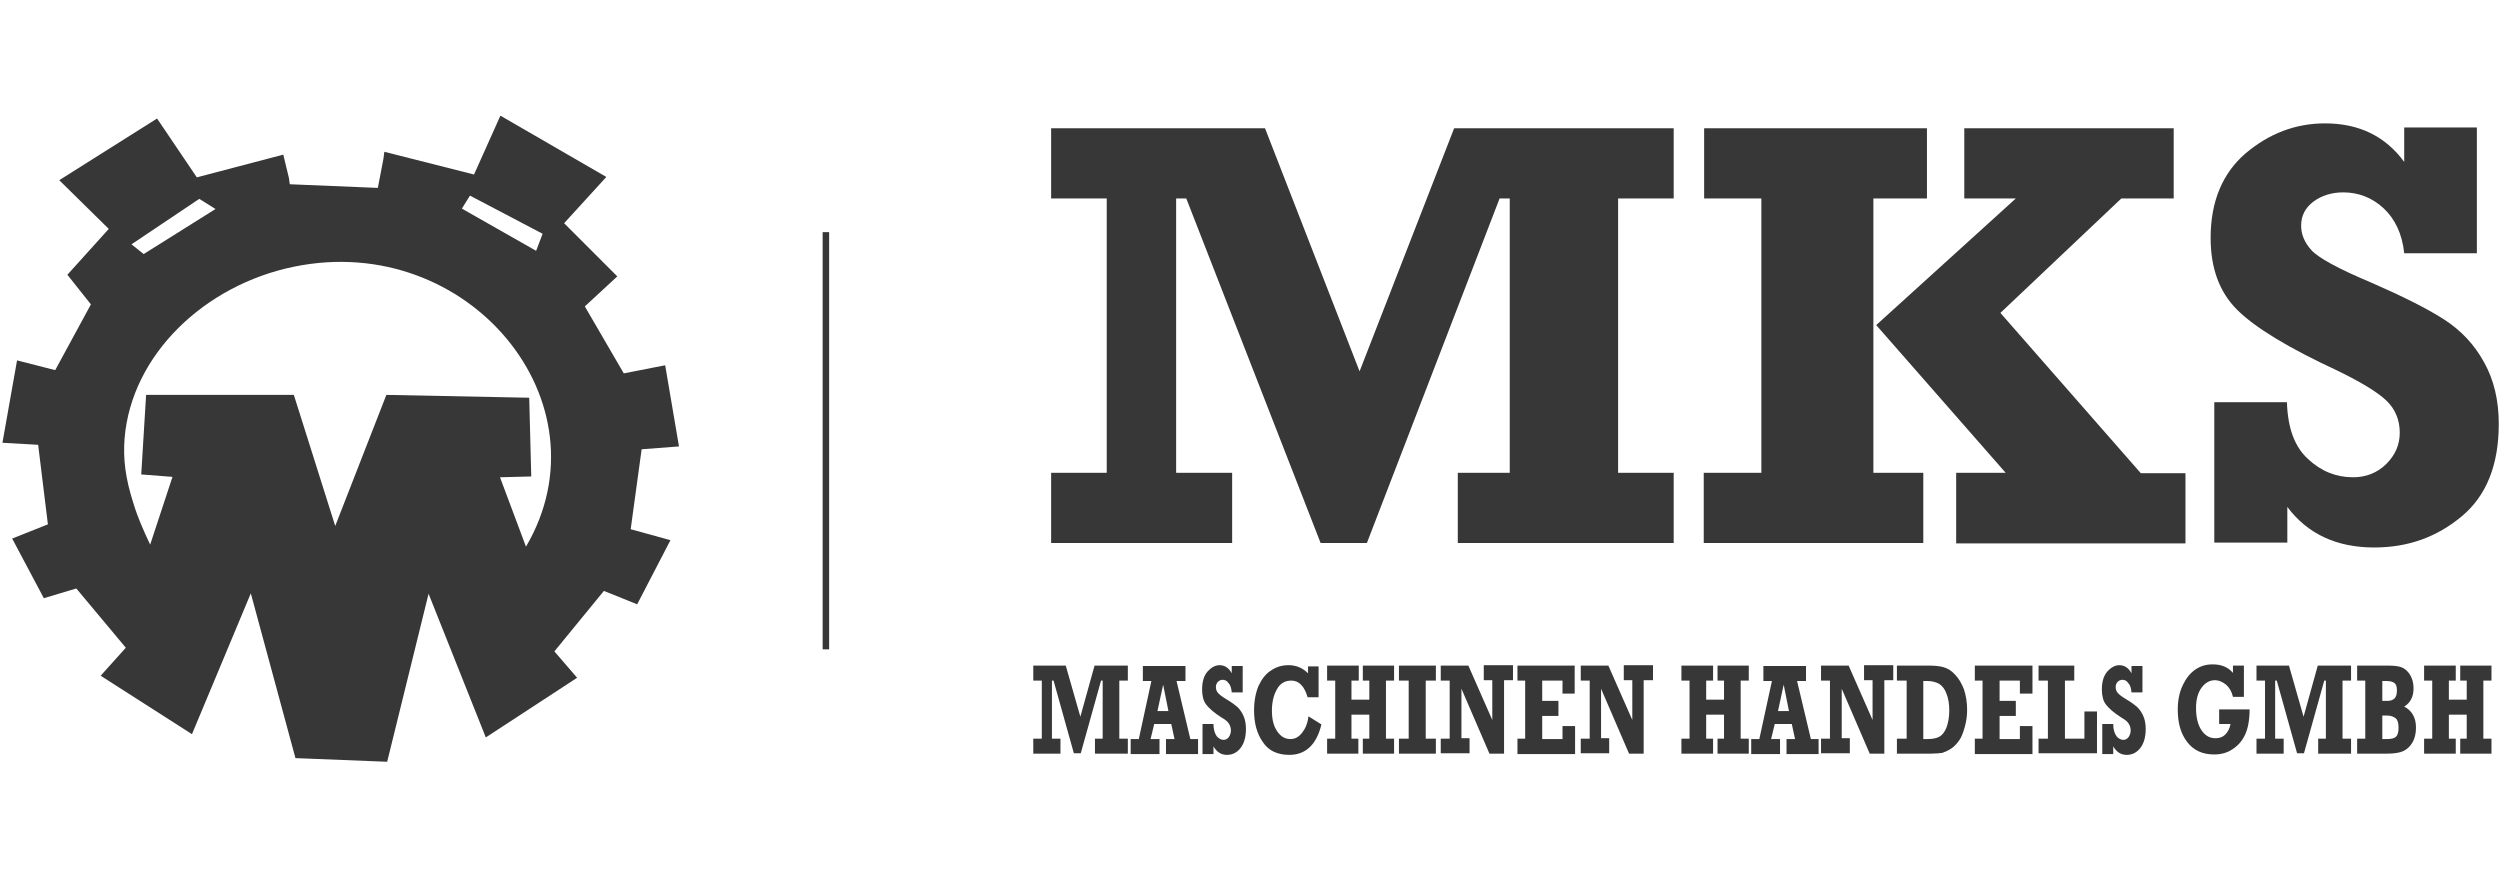 <?xml version="1.0" encoding="utf-8"?>
<!-- Generator: Adobe Illustrator 26.2.1, SVG Export Plug-In . SVG Version: 6.00 Build 0)  -->
<svg version="1.1" id="katman_1" xmlns="http://www.w3.org/2000/svg" xmlns:xlink="http://www.w3.org/1999/xlink" x="0px" y="0px"
	 viewBox="0 0 616 216" style="enable-background:new 0 0 616 216;" xml:space="preserve">
<style type="text/css">
	.st0{fill-rule:evenodd;clip-rule:evenodd;fill:#373737;}
	.st1{fill:#373737;}
</style>
<g>
	<path class="st0" d="M158.1,110.7l9.2-0.7l-3.4-20l-10.2,2l-9.6-16.5l8-7.4L139,55l10.4-11.4l-26.1-15.1L116.8,43l-22.1-5.6
		L94.5,39l-1.4,7.3l-21.7-0.9l-0.2-1.5l-1.4-5.8l-21.3,5.6l-9.8-14.5L14.6,44.4l12.2,12L16.6,67.7l5.8,7.3l-8.8,16.2l-9.4-2.4
		l-3.6,20.3l8.8,0.5l2.4,19.6l-8.8,3.5l7.8,14.7l8-2.4L31,159.6l-6.2,6.9l22.5,14.4l14.5-34.7l11,40.6l22.6,0.9l10.2-41.4l14.1,35.4
		l22.5-14.7l-5.6-6.5l12.2-14.9l8.2,3.3l8.2-15.8l-9.8-2.7L158.1,110.7z M115.8,48.2l17.9,9.4l-1.6,4.2l-18.3-10.4L115.8,48.2z
		 M49.1,49l4,2.5L35.4,62.6l-3-2.4L49.1,49z M129.6,134.7l-6.4-17.1l7.7-0.2L130.4,98l-35.2-0.7l-12.6,32.3L72.4,97.3H36l-1.2,19.6
		l7.7,0.6L37,134.2c-1.7-3.6-3.1-6.8-4.1-10.1c-2-6.2-2.6-11-2.2-16.1c1.7-20.6,19.7-37.8,41.8-42.3
		C115.5,56.9,150.4,99.3,129.6,134.7z"/>
	<g>
		<path class="st1" d="M259,133.8v-17.3h13.7V48.9H259V31.6h52.7L335,91.5l23.3-59.9h54.1v17.3h-13.7v67.6h13.7v17.3h-53.2v-17.3
			H372V48.9h-2.5l-32.7,84.9h-11.4l-33.1-84.9h-2.5v67.6h13.8v17.3H259L259,133.8z M419.8,133.8v-17.3H434V48.9h-14.1V31.6h54.9
			v17.3h-13.2v67.6h12.3v17.3H419.8L419.8,133.8z M482,133.8v-17.3h12.2l-31.9-36.4l34.4-31.2H484V31.6h51.6v17.3h-12.9l-29.8,28.2
			l34.6,39.5h11v17.3H482L482,133.8z M545.6,133.8V99.1h17.9c0.2,6.4,1.9,11,5.2,14c3.2,3,6.9,4.5,11.1,4.5c3.2,0,6-1.1,8.2-3.3
			c2.2-2.2,3.3-4.7,3.3-7.7c0-3.1-1.1-5.8-3.3-7.9c-2.2-2.1-6.2-4.5-11.9-7.3c-12.3-5.7-20.5-10.7-24.9-15.1
			c-4.4-4.4-6.5-10.3-6.5-17.7c0-8.9,2.9-15.9,8.6-20.8c5.8-4.9,12.3-7.4,19.6-7.4c8.4,0,14.9,3.2,19.5,9.5v-8.5h17.9v31h-17.9
			c-0.5-4.8-2.3-8.5-5.1-11.1c-2.8-2.6-6.2-3.9-9.9-3.9c-2.9,0-5.4,0.8-7.4,2.3c-2,1.5-3,3.5-3,5.9c0,2.1,0.8,4.1,2.5,6
			c1.7,1.9,6.6,4.6,14.7,8c7.8,3.4,13.8,6.4,18,9.1c4.2,2.7,7.5,6.2,9.9,10.6c2.4,4.3,3.6,9.4,3.6,15.1c0,10.1-3,17.7-9.1,22.8
			c-6.1,5.1-13.2,7.7-21.6,7.7c-9.2,0-16.4-3.3-21.4-10v8.8H545.6L545.6,133.8z"/>
		<path class="st1" d="M254.6,185.7v-3.7h2.1v-14.3h-2.1v-3.7h8l3.6,12.6l3.5-12.6h8.2v3.7h-2.1v14.3h2.1v3.7h-8.1v-3.7h1.9v-14.3
			h-0.4l-5,17.9h-1.7l-5-17.9h-0.4v14.3h2.1v3.7H254.6L254.6,185.7z M295.2,182.1v3.7h-7.9v-3.7h2.1l-0.8-3.7h-4.2l-0.9,3.7h2.2v3.7
			h-7.1v-3.7h2l3.1-14.3h-2.1v-3.7h10.5v3.7h-2.2l3.4,14.3H295.2L295.2,182.1z M287.9,175.2l-1.3-6.5l-1.4,6.5H287.9L287.9,175.2z
			 M296.3,185.7v-7.3h2.7c0,1.3,0.3,2.3,0.8,3c0.5,0.6,1.1,0.9,1.7,0.9c0.5,0,0.9-0.2,1.3-0.7c0.3-0.5,0.5-1,0.5-1.6
			c0-0.7-0.2-1.2-0.5-1.7c-0.3-0.5-0.9-1-1.8-1.5c-1.9-1.2-3.1-2.3-3.8-3.2c-0.7-0.9-1-2.2-1-3.7c0-1.9,0.4-3.3,1.3-4.4
			c0.9-1,1.9-1.6,3-1.6c1.3,0,2.3,0.7,3,2v-1.8h2.7v6.5h-2.7c-0.1-1-0.3-1.8-0.8-2.3c-0.4-0.6-0.9-0.8-1.5-0.8
			c-0.4,0-0.8,0.2-1.1,0.5c-0.3,0.3-0.5,0.7-0.5,1.3c0,0.4,0.1,0.9,0.4,1.3c0.3,0.4,1,1,2.2,1.7c1.2,0.7,2.1,1.4,2.7,1.9
			c0.6,0.6,1.1,1.3,1.5,2.2c0.4,0.9,0.6,2,0.6,3.2c0,2.1-0.5,3.7-1.4,4.8c-0.9,1.1-2,1.6-3.3,1.6c-1.4,0-2.5-0.7-3.3-2.1v1.9H296.3
			L296.3,185.7z M322.2,164.2h2.7v7.6h-2.7c-0.8-2.7-2.1-4.1-4-4.1c-1.6,0-2.8,0.7-3.6,2.2c-0.8,1.4-1.2,3.2-1.2,5.2
			c0,2.1,0.4,3.8,1.3,5.1c0.9,1.3,1.9,1.9,3.3,1.9c1.1,0,2-0.5,2.8-1.5c0.8-1,1.4-2.3,1.6-4.1l3.2,2c-1.2,5-3.9,7.5-7.9,7.5
			c-2.9,0-5.1-1-6.5-3.1c-1.5-2.1-2.2-4.7-2.2-7.9c0-2.3,0.4-4.3,1.1-6c0.8-1.7,1.8-3,3.1-3.8c1.3-0.9,2.7-1.3,4.3-1.3
			c1.9,0,3.5,0.7,4.8,2V164.2L322.2,164.2z M327,185.7v-3.7h2v-14.3h-2v-3.7h7.8v3.7H333v4.7h4.4v-4.7h-1.6v-3.7h7.7v3.7h-2v14.3h2
			v3.7h-7.7v-3.7h1.6v-5.9H333v5.9h1.7v3.7H327L327,185.7z M344.7,185.7v-3.7h2.4v-14.3h-2.4v-3.7h9.1v3.7h-2.5v14.3h2.5v3.7H344.7
			L344.7,185.7z M355,185.7v-3.7h2.2v-14.3H355v-3.7h6.8l5.9,13.4v-9.8h-2.1v-3.7h7.2v3.7h-2.2v18.1h-3.6l-6.9-16v12.2h2v3.7H355
			L355,185.7z M373.9,185.7v-3.7h1.9v-14.3h-1.9v-3.7H388v6.9H385v-3.2h-5v5h4v3.7h-4v5.7h5v-3.2h3.1v6.9H373.9L373.9,185.7z
			 M389.5,185.7v-3.7h2.2v-14.3h-2.2v-3.7h6.8l5.9,13.4v-9.8h-2.1v-3.7h7.2v3.7H405v18.1h-3.6l-6.9-16v12.2h2v3.7H389.5L389.5,185.7
			z M414.3,185.7v-3.7h2v-14.3h-2v-3.7h7.8v3.7h-1.7v4.7h4.4v-4.7h-1.6v-3.7h7.7v3.7h-2v14.3h2v3.7h-7.7v-3.7h1.6v-5.9h-4.4v5.9h1.7
			v3.7H414.3L414.3,185.7z M448.1,182.1v3.7h-7.9v-3.7h2.1l-0.8-3.7h-4.2l-0.9,3.7h2.2v3.7h-7.1v-3.7h2l3.1-14.3h-2.1v-3.7H445v3.7
			h-2.2l3.4,14.3H448.1L448.1,182.1z M440.8,175.2l-1.3-6.5l-1.4,6.5H440.8L440.8,175.2z M448.7,185.7v-3.7h2.2v-14.3h-2.2v-3.7h6.8
			l5.9,13.4v-9.8h-2.1v-3.7h7.2v3.7h-2.2v18.1h-3.6l-6.9-16v12.2h2v3.7H448.7L448.7,185.7z M467.4,185.7v-3.7h2.4v-14.3h-2.4v-3.7
			h7.6c1.6,0,2.9,0.1,3.9,0.4c1,0.3,1.9,0.8,2.8,1.8c0.9,0.9,1.6,2.1,2.2,3.6c0.5,1.5,0.8,3.2,0.8,5.1c0,1.5-0.2,2.9-0.6,4.3
			c-0.4,1.4-0.8,2.5-1.4,3.3c-0.6,0.8-1.2,1.5-2,2c-0.8,0.5-1.5,0.8-2.1,1c-0.7,0.1-1.7,0.2-3,0.2H467.4L467.4,185.7z M474,182.1h1
			c1.2,0,2.2-0.2,2.9-0.6c0.7-0.4,1.3-1.2,1.7-2.2c0.4-1.1,0.7-2.5,0.7-4.2c0-1.6-0.2-3-0.7-4.2c-0.4-1.1-1-1.9-1.8-2.4
			c-0.7-0.4-1.7-0.7-2.9-0.7h-1V182.1L474,182.1z M486.6,185.7v-3.7h1.9v-14.3h-1.9v-3.7h14.2v6.9h-3.1v-3.2h-5v5h4v3.7h-4v5.7h5
			v-3.2h3.1v6.9H486.6L486.6,185.7z M502.3,185.7v-3.7h2.3v-14.3h-2.3v-3.7h8.8v3.7h-2.3v14.3h4.8v-6.7h3.1v10.3H502.3L502.3,185.7z
			 M518,185.7v-7.3h2.7c0,1.3,0.3,2.3,0.8,3c0.5,0.6,1.1,0.9,1.7,0.9c0.5,0,0.9-0.2,1.3-0.7c0.3-0.5,0.5-1,0.5-1.6
			c0-0.7-0.2-1.2-0.5-1.7c-0.3-0.5-0.9-1-1.8-1.5c-1.9-1.2-3.1-2.3-3.8-3.2c-0.7-0.9-1-2.2-1-3.7c0-1.9,0.4-3.3,1.3-4.4
			c0.9-1,1.9-1.6,3-1.6c1.3,0,2.3,0.7,3,2v-1.8h2.7v6.5h-2.7c-0.1-1-0.3-1.8-0.8-2.3c-0.4-0.6-0.9-0.8-1.5-0.8
			c-0.4,0-0.8,0.2-1.1,0.5c-0.3,0.3-0.5,0.7-0.5,1.3c0,0.4,0.1,0.9,0.4,1.3c0.3,0.4,1,1,2.2,1.7c1.2,0.7,2.1,1.4,2.7,1.9
			c0.6,0.6,1.1,1.3,1.5,2.2c0.4,0.9,0.6,2,0.6,3.2c0,2.1-0.5,3.7-1.4,4.8c-0.9,1.1-2,1.6-3.3,1.6c-1.4,0-2.5-0.7-3.3-2.1v1.9H518
			L518,185.7z M546.8,178.5v-3.7h7.5c0,2.6-0.4,4.7-1.1,6.2c-0.7,1.5-1.7,2.7-3.1,3.6c-1.3,0.9-2.9,1.3-4.5,1.3
			c-2.9,0-5.1-1-6.7-3.1c-1.6-2.1-2.3-4.7-2.3-8c0-2.2,0.4-4.2,1.2-5.9c0.8-1.7,1.8-3,3.1-3.9c1.3-0.9,2.7-1.3,4.3-1.3
			c2.2,0,3.8,0.7,5,2.1v-1.8h2.7v7.7h-2.7c-0.3-1.3-0.9-2.3-1.7-3c-0.9-0.7-1.8-1.1-2.7-1.1c-1.3,0-2.4,0.6-3.3,1.8
			c-0.9,1.2-1.4,2.9-1.4,5c0,2.5,0.5,4.3,1.4,5.6c0.9,1.3,2,1.9,3.4,1.9c1,0,1.8-0.3,2.4-0.9c0.6-0.6,1.1-1.5,1.3-2.6H546.8
			L546.8,178.5z M556,185.7v-3.7h2.1v-14.3H556v-3.7h8l3.6,12.6l3.5-12.6h8.2v3.7h-2.1v14.3h2.1v3.7h-8.1v-3.7h1.9v-14.3h-0.4
			l-5,17.9h-1.7l-5-17.9h-0.4v14.3h2.1v3.7H556L556,185.7z M580.8,185.7v-3.7h2v-14.3h-2v-3.7h7.3c1.6,0,2.8,0.1,3.6,0.4
			c0.8,0.3,1.5,0.9,2.1,1.8c0.6,1,0.9,2.1,0.9,3.4c0,2.1-0.8,3.6-2.3,4.5c1.9,1,2.9,2.7,2.9,5.2c0,1.4-0.3,2.7-0.9,3.7
			c-0.6,1-1.4,1.7-2.3,2.1c-0.9,0.4-2.3,0.6-4,0.6H580.8L580.8,185.7z M587,172.7h1.2c0.8,0,1.4-0.2,1.8-0.6c0.4-0.4,0.6-1,0.6-2
			c0-0.9-0.2-1.5-0.6-1.8c-0.4-0.3-1-0.5-2-0.5h-1V172.7L587,172.7z M587,182.1h1.2c1.1,0,1.8-0.2,2.2-0.6c0.4-0.4,0.6-1.1,0.6-2.2
			c0-1.1-0.2-1.9-0.7-2.3c-0.5-0.4-1.2-0.7-2.2-0.7H587V182.1L587,182.1z M597.3,185.7v-3.7h2v-14.3h-2v-3.7h7.8v3.7h-1.7v4.7h4.4
			v-4.7h-1.6v-3.7h7.7v3.7h-2v14.3h2v3.7h-7.7v-3.7h1.6v-5.9h-4.4v5.9h1.7v3.7H597.3L597.3,185.7z"/>
	</g>
	<polygon class="st0" points="204.3,57.2 204.3,160 202.7,160 202.7,57.2 204.3,57.2 	"/>
</g>
</svg>
